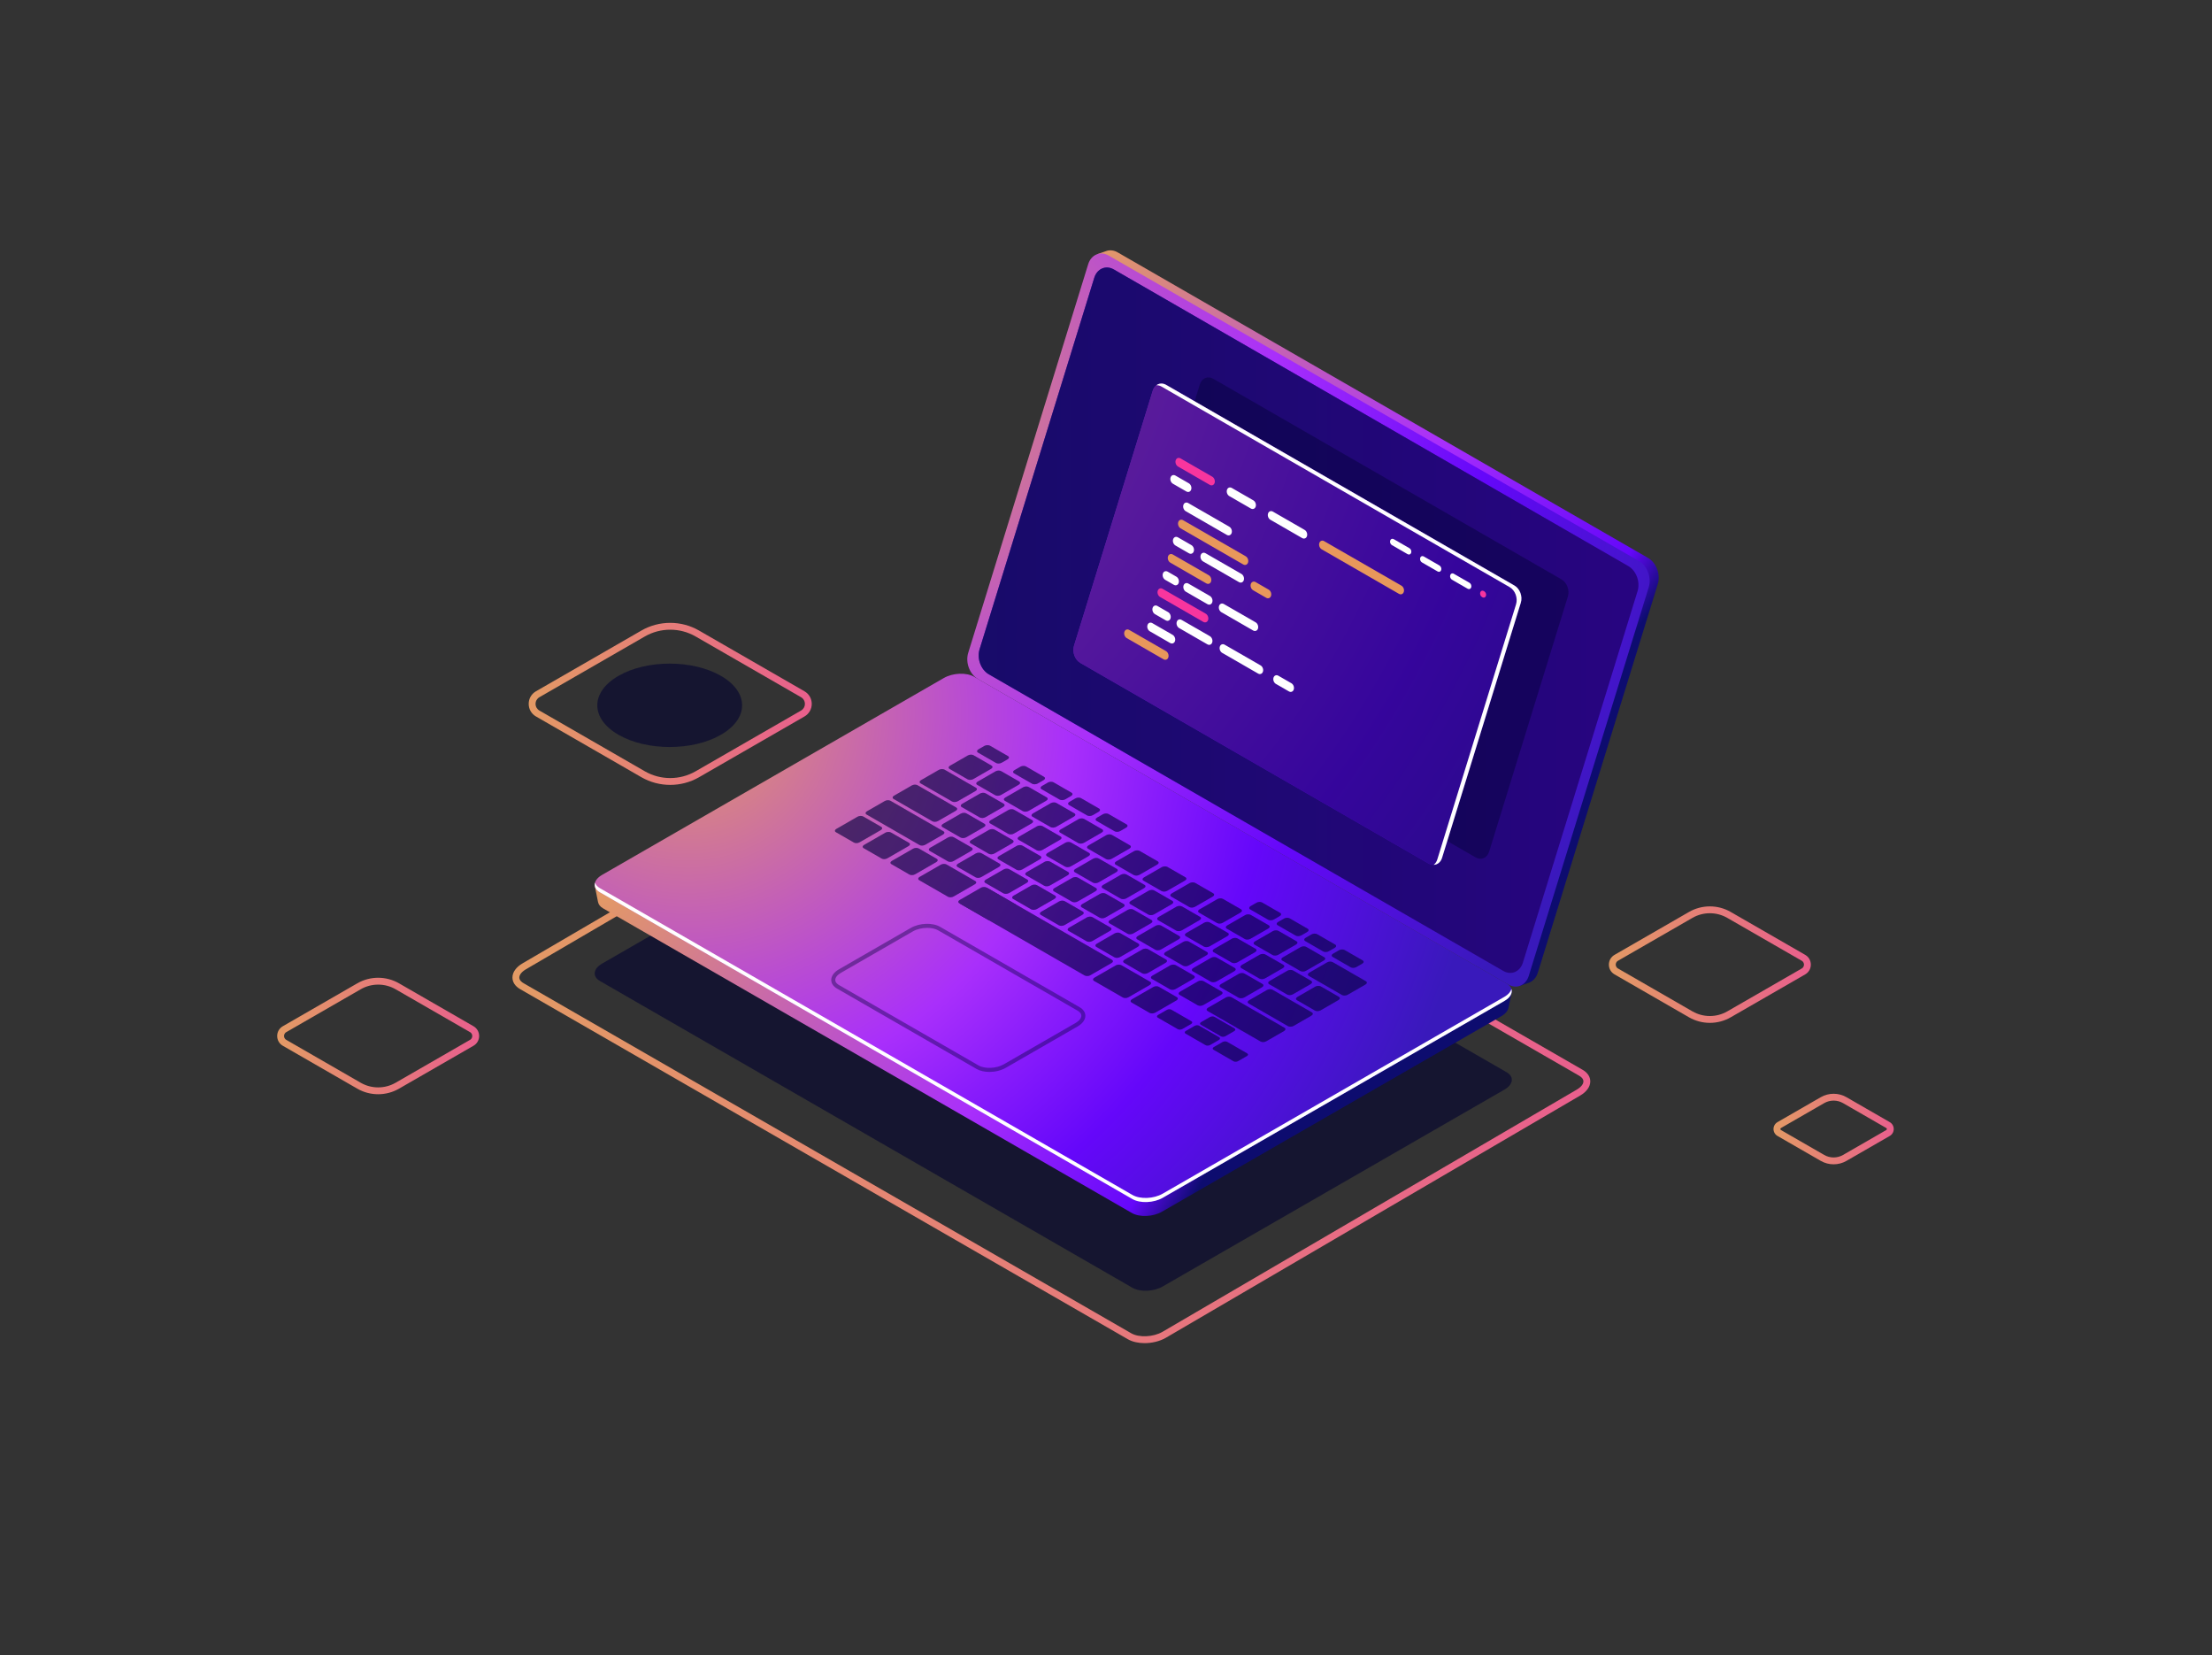 <svg width="274" height="205" viewBox="0 0 274 205" fill="none" xmlns="http://www.w3.org/2000/svg">
<rect x="0" y="0" width="274" height="205" fill="#333333" stroke="none"/>
<g clip-path="url(#clip0_637_55)">
<path d="M227.13 144.186C226.58 144.186 226.031 144.044 225.54 143.762L220.181 140.675C219.87 140.496 219.684 140.175 219.684 139.817C219.684 139.459 219.87 139.139 220.181 138.96L225.54 135.873C226.52 135.308 227.739 135.308 228.72 135.873L234.08 138.96C234.391 139.139 234.576 139.459 234.576 139.817C234.576 140.175 234.391 140.496 234.08 140.675L228.72 143.762C228.23 144.044 227.68 144.186 227.13 144.186ZM227.13 136.297C226.727 136.297 226.324 136.4 225.965 136.607L220.605 139.694C220.543 139.73 220.534 139.787 220.534 139.817C220.534 139.847 220.544 139.904 220.605 139.941L225.965 143.028H225.966C226.683 143.441 227.576 143.441 228.295 143.028L233.655 139.941C233.717 139.905 233.726 139.848 233.726 139.817C233.726 139.787 233.717 139.73 233.655 139.694L228.295 136.607C227.935 136.4 227.532 136.297 227.13 136.297Z" fill="url(#paint0_linear_637_55)"/>
<path d="M211.801 126.669C210.907 126.669 210.015 126.44 209.218 125.981L199.994 120.668C199.555 120.415 199.293 119.963 199.293 119.457C199.293 118.951 199.555 118.499 199.994 118.246L209.218 112.934C210.81 112.016 212.79 112.016 214.383 112.934L223.607 118.246C224.046 118.499 224.308 118.951 224.308 119.457C224.308 119.962 224.047 120.415 223.608 120.668L214.384 125.981C213.587 126.439 212.693 126.669 211.801 126.669ZM209.643 125.247C210.975 126.013 212.627 126.013 213.959 125.247L223.183 119.935C223.431 119.791 223.458 119.553 223.458 119.457C223.458 119.361 223.431 119.124 223.183 118.98L213.958 113.668C212.627 112.902 210.974 112.902 209.642 113.668L200.419 118.98C200.17 119.124 200.143 119.361 200.143 119.457C200.143 119.553 200.17 119.791 200.419 119.934L209.643 125.247Z" fill="url(#paint1_linear_637_55)"/>
<path d="M46.843 135.507C45.949 135.507 45.056 135.278 44.26 134.819L35.035 129.507C34.596 129.253 34.334 128.801 34.334 128.295C34.334 127.79 34.597 127.337 35.035 127.085L44.259 121.772C45.852 120.854 47.832 120.854 49.425 121.772L58.648 127.085C59.088 127.338 59.35 127.79 59.35 128.296C59.35 128.802 59.088 129.254 58.648 129.507L49.425 134.819C48.629 135.278 47.735 135.507 46.843 135.507ZM46.842 121.932C46.096 121.932 45.35 122.124 44.684 122.507L35.46 127.819C35.211 127.962 35.184 128.2 35.184 128.296C35.184 128.392 35.211 128.629 35.461 128.773L44.684 134.086C46.016 134.852 47.669 134.852 49 134.086L58.224 128.773C58.473 128.63 58.499 128.392 58.499 128.296C58.499 128.201 58.472 127.963 58.224 127.819L49 122.507C48.334 122.123 47.588 121.932 46.842 121.932Z" fill="url(#paint2_linear_637_55)"/>
<path opacity="0.6" d="M140.27 159.474L74.314 121.487C73.353 120.933 73.473 119.966 74.583 119.326L116.915 94.946C118.025 94.306 119.704 94.237 120.665 94.791L186.622 132.779C187.583 133.332 187.462 134.3 186.352 134.939L144.021 159.319C142.911 159.959 141.231 160.028 140.27 159.474Z" fill="#020230"/>
<path d="M141.781 166.332C141.01 166.332 140.271 166.172 139.706 165.847H139.706L64.43 122.492C63.815 122.139 63.477 121.628 63.477 121.055C63.477 120.397 63.936 119.755 64.737 119.293L116.05 89.303C117.457 88.492 119.525 88.414 120.758 89.124L196.034 132.48C196.649 132.833 196.987 133.344 196.987 133.917C196.987 134.575 196.528 135.217 195.726 135.678L144.414 165.669C143.651 166.108 142.694 166.332 141.781 166.332ZM118.693 89.49C117.922 89.49 117.102 89.676 116.477 90.035L65.165 120.025C64.639 120.328 64.327 120.713 64.327 121.054C64.327 121.385 64.614 121.619 64.855 121.758L140.131 165.113H140.131C141.092 165.667 142.858 165.586 143.986 164.936L195.299 134.945C195.824 134.643 196.137 134.259 196.137 133.916C196.137 133.587 195.85 133.352 195.609 133.213L120.333 89.858C119.904 89.611 119.314 89.49 118.693 89.49Z" fill="url(#paint3_linear_637_55)"/>
<path d="M204.143 69.092L138.447 31.254C137.995 30.994 137.524 30.94 137.106 31.062L137.106 31.062C137.104 31.063 137.102 31.064 137.1 31.064L135.883 31.487L136.312 31.588C136.14 31.791 136.002 32.042 135.911 32.338L121.053 80.458C120.685 81.651 121.225 83.102 122.258 83.697L187.955 121.534C188.114 121.626 188.277 121.69 188.438 121.731L188.275 122.085L189.437 121.678L189.435 121.677C189.911 121.488 190.303 121.063 190.492 120.451L205.349 72.33C205.716 71.137 205.176 69.687 204.143 69.092Z" fill="url(#paint4_radial_637_55)"/>
<path d="M185.602 123.331L185.626 123.359L120.734 85.985C119.78 85.435 118.112 85.504 117.01 86.139L75.084 110.286L73.686 109.754L74.079 111.71L74.081 111.709C74.133 112.004 74.339 112.279 74.71 112.493L140.202 150.213C141.156 150.762 142.824 150.693 143.926 150.059L185.959 125.85C186.477 125.551 186.776 125.181 186.85 124.814L186.852 124.817L187.253 122.913L185.602 123.331Z" fill="url(#paint5_radial_637_55)"/>
<path d="M140.27 148.49L74.314 110.503C73.353 109.95 73.473 108.982 74.583 108.343L116.915 83.962C118.025 83.323 119.704 83.254 120.665 83.808L186.622 121.795C187.583 122.348 187.462 123.316 186.352 123.955L144.021 148.336C142.911 148.975 141.231 149.044 140.27 148.49Z" fill="url(#paint6_radial_637_55)"/>
<path d="M186.352 123.443L144.021 147.823C142.91 148.463 141.231 148.532 140.27 147.978L74.314 109.991C73.986 109.802 73.794 109.564 73.714 109.309C73.587 109.75 73.773 110.192 74.314 110.503L140.27 148.49C141.232 149.044 142.911 148.975 144.021 148.336L186.353 123.955C187.085 123.534 187.377 122.971 187.222 122.477C187.122 122.82 186.838 123.163 186.352 123.443Z" fill="white"/>
<g opacity="0.4">
<path d="M105.774 104.339L103.547 103.056C103.368 102.953 103.391 102.773 103.597 102.655L106.226 101.141C106.432 101.022 106.744 101.009 106.923 101.112L109.15 102.394C109.329 102.497 109.306 102.677 109.1 102.796L106.471 104.31C106.265 104.429 105.953 104.442 105.774 104.339Z" fill="#06033E"/>
<path d="M109.213 106.319L106.986 105.037C106.807 104.934 106.83 104.754 107.036 104.635L109.665 103.121C109.871 103.003 110.184 102.99 110.362 103.093L112.589 104.375C112.768 104.478 112.745 104.658 112.539 104.777L109.91 106.291C109.704 106.409 109.392 106.422 109.213 106.319Z" fill="#06033E"/>
<path d="M112.652 108.3L110.425 107.017C110.246 106.914 110.269 106.734 110.475 106.615L113.104 105.102C113.31 104.983 113.623 104.97 113.801 105.073L116.028 106.355C116.206 106.458 116.184 106.638 115.978 106.757L113.349 108.271C113.143 108.39 112.83 108.403 112.652 108.3Z" fill="#06033E"/>
<path d="M117.408 106.664L115.181 105.382C115.002 105.279 115.025 105.099 115.231 104.98L117.438 103.71C117.644 103.591 117.956 103.578 118.135 103.681L120.362 104.963C120.54 105.066 120.518 105.246 120.311 105.365L118.105 106.636C117.899 106.755 117.587 106.767 117.408 106.664Z" fill="#06033E"/>
<path d="M120.847 108.645L118.62 107.363C118.441 107.26 118.464 107.08 118.67 106.961L120.877 105.69C121.083 105.571 121.396 105.559 121.574 105.662L123.801 106.944C123.98 107.047 123.957 107.227 123.751 107.346L121.544 108.616C121.338 108.735 121.025 108.748 120.847 108.645Z" fill="#06033E"/>
<path d="M124.285 110.625L122.059 109.343C121.88 109.24 121.903 109.06 122.109 108.941L124.316 107.671C124.522 107.552 124.834 107.539 125.013 107.642L127.24 108.924C127.419 109.027 127.396 109.207 127.189 109.326L124.983 110.597C124.777 110.715 124.464 110.728 124.285 110.625Z" fill="#06033E"/>
<path d="M127.724 112.606L125.497 111.324C125.318 111.221 125.341 111.041 125.548 110.922L127.754 109.651C127.96 109.532 128.273 109.52 128.451 109.623L130.678 110.905C130.857 111.008 130.834 111.188 130.628 111.307L128.421 112.577C128.216 112.696 127.903 112.709 127.724 112.606Z" fill="#06033E"/>
<path d="M131.163 114.586L128.937 113.304C128.758 113.201 128.78 113.021 128.987 112.902L131.193 111.632C131.4 111.513 131.712 111.5 131.891 111.603L134.118 112.885C134.296 112.988 134.274 113.168 134.067 113.287L131.861 114.558C131.654 114.677 131.342 114.689 131.163 114.586Z" fill="#06033E"/>
<path d="M134.602 116.567L132.375 115.285C132.196 115.182 132.219 115.002 132.425 114.883L134.632 113.612C134.838 113.494 135.15 113.481 135.329 113.584L137.556 114.866C137.734 114.969 137.712 115.149 137.505 115.268L135.299 116.538C135.093 116.657 134.78 116.67 134.602 116.567Z" fill="#06033E"/>
<path d="M138.041 118.548L135.814 117.265C135.635 117.163 135.658 116.983 135.864 116.864L138.07 115.593C138.277 115.474 138.589 115.461 138.768 115.564L140.994 116.847C141.173 116.95 141.15 117.13 140.944 117.249L138.737 118.519C138.532 118.638 138.22 118.651 138.041 118.548Z" fill="#06033E"/>
<path d="M141.479 120.528L139.253 119.246C139.074 119.143 139.096 118.963 139.303 118.844L141.509 117.573C141.716 117.454 142.028 117.442 142.207 117.545L144.433 118.827C144.613 118.93 144.59 119.11 144.383 119.229L142.177 120.499C141.971 120.618 141.658 120.631 141.479 120.528Z" fill="#06033E"/>
<path d="M144.919 122.509L142.692 121.227C142.513 121.124 142.536 120.944 142.742 120.825L144.949 119.554C145.155 119.435 145.467 119.423 145.646 119.526L147.873 120.808C148.052 120.911 148.029 121.091 147.822 121.21L145.616 122.48C145.409 122.599 145.097 122.612 144.919 122.509Z" fill="#06033E"/>
<path d="M148.357 124.489L146.13 123.207C145.951 123.104 145.974 122.924 146.181 122.805L148.387 121.535C148.593 121.416 148.906 121.403 149.084 121.506L151.311 122.788C151.489 122.891 151.467 123.071 151.261 123.19L149.054 124.461C148.848 124.579 148.536 124.592 148.357 124.489Z" fill="#06033E"/>
<path d="M122.475 105.727L120.248 104.444C120.069 104.341 120.092 104.162 120.298 104.043L122.504 102.772C122.711 102.653 123.023 102.64 123.202 102.743L125.429 104.026C125.607 104.129 125.585 104.309 125.379 104.428L123.172 105.698C122.966 105.817 122.653 105.83 122.475 105.727Z" fill="#06033E"/>
<path d="M118.984 103.716L116.758 102.434C116.579 102.331 116.602 102.151 116.808 102.032L119.014 100.761C119.221 100.642 119.533 100.629 119.712 100.732L121.939 102.015C122.118 102.118 122.095 102.298 121.888 102.417L119.682 103.687C119.476 103.807 119.163 103.819 118.984 103.716Z" fill="#06033E"/>
<path d="M115.489 101.703L110.693 98.941C110.514 98.838 110.537 98.658 110.743 98.539L112.949 97.268C113.156 97.15 113.468 97.137 113.647 97.24L118.442 100.002C118.621 100.105 118.599 100.285 118.392 100.404L116.186 101.674C115.98 101.793 115.668 101.806 115.489 101.703Z" fill="#06033E"/>
<path d="M117.932 99.254L114.04 97.013C113.861 96.91 113.884 96.73 114.09 96.611L116.297 95.34C116.503 95.221 116.815 95.208 116.994 95.311L120.886 97.553C121.065 97.656 121.042 97.836 120.836 97.955L118.63 99.225C118.423 99.344 118.111 99.358 117.932 99.254Z" fill="#06033E"/>
<path d="M125.913 107.707L123.687 106.425C123.508 106.322 123.53 106.142 123.737 106.023L125.943 104.752C126.149 104.633 126.462 104.62 126.64 104.723L128.867 106.006C129.046 106.108 129.023 106.288 128.817 106.407L126.611 107.678C126.405 107.797 126.092 107.81 125.913 107.707Z" fill="#06033E"/>
<path d="M129.352 109.688L127.125 108.405C126.947 108.302 126.969 108.122 127.176 108.004L129.382 106.733C129.588 106.614 129.901 106.601 130.079 106.704L132.306 107.986C132.485 108.089 132.462 108.269 132.256 108.388L130.049 109.659C129.843 109.778 129.531 109.791 129.352 109.688Z" fill="#06033E"/>
<path d="M132.791 111.668L130.565 110.386C130.386 110.283 130.408 110.103 130.615 109.984L132.821 108.713C133.028 108.594 133.34 108.582 133.519 108.685L135.745 109.967C135.924 110.07 135.902 110.25 135.695 110.369L133.489 111.639C133.282 111.758 132.97 111.771 132.791 111.668Z" fill="#06033E"/>
<path d="M136.23 113.649L134.003 112.367C133.824 112.264 133.847 112.084 134.054 111.965L136.26 110.694C136.467 110.575 136.779 110.563 136.957 110.666L139.184 111.948C139.363 112.051 139.34 112.231 139.134 112.35L136.928 113.62C136.721 113.739 136.409 113.752 136.23 113.649Z" fill="#06033E"/>
<path d="M139.669 115.63L137.442 114.347C137.263 114.244 137.286 114.064 137.492 113.945L139.698 112.675C139.905 112.556 140.217 112.543 140.396 112.646L142.622 113.929C142.801 114.032 142.778 114.212 142.572 114.33L140.365 115.601C140.16 115.719 139.848 115.733 139.669 115.63Z" fill="#06033E"/>
<path d="M143.107 117.61L140.881 116.327C140.702 116.225 140.725 116.045 140.931 115.926L143.138 114.655C143.344 114.536 143.656 114.523 143.835 114.626L146.062 115.909C146.241 116.012 146.218 116.192 146.011 116.311L143.805 117.581C143.599 117.7 143.286 117.713 143.107 117.61Z" fill="#06033E"/>
<path d="M146.546 119.591L144.32 118.308C144.141 118.205 144.164 118.025 144.37 117.906L146.577 116.636C146.783 116.517 147.095 116.504 147.274 116.607L149.501 117.89C149.68 117.993 149.657 118.172 149.45 118.291L147.244 119.562C147.037 119.68 146.725 119.694 146.546 119.591Z" fill="#06033E"/>
<path d="M149.985 121.571L147.758 120.289C147.579 120.186 147.602 120.006 147.809 119.887L150.015 118.616C150.222 118.497 150.534 118.485 150.713 118.588L152.939 119.87C153.118 119.973 153.095 120.153 152.889 120.272L150.683 121.542C150.476 121.661 150.164 121.674 149.985 121.571Z" fill="#06033E"/>
<path d="M153.424 123.552L151.197 122.269C151.019 122.166 151.041 121.986 151.247 121.868L153.454 120.597C153.66 120.478 153.972 120.465 154.151 120.568L156.378 121.851C156.557 121.954 156.534 122.134 156.328 122.253L154.122 123.523C153.915 123.642 153.603 123.655 153.424 123.552Z" fill="#06033E"/>
<path d="M159.537 127.073L154.679 124.274C154.5 124.171 154.523 123.991 154.729 123.872L156.936 122.601C157.142 122.483 157.454 122.47 157.633 122.573L162.492 125.371C162.671 125.474 162.648 125.654 162.441 125.773L160.235 127.044C160.029 127.163 159.716 127.176 159.537 127.073Z" fill="#06033E"/>
<path d="M166.233 123.217L162.132 120.855C161.953 120.752 161.976 120.572 162.182 120.453L164.389 119.182C164.595 119.064 164.907 119.051 165.086 119.154L169.187 121.516C169.365 121.619 169.343 121.799 169.137 121.918L166.93 123.188C166.723 123.307 166.411 123.32 166.233 123.217Z" fill="#06033E"/>
<path d="M131.936 107.32L129.709 106.037C129.53 105.935 129.553 105.755 129.759 105.636L131.965 104.365C132.172 104.246 132.484 104.233 132.663 104.336L134.89 105.619C135.069 105.722 135.046 105.902 134.839 106.021L132.633 107.291C132.427 107.41 132.115 107.423 131.936 107.32Z" fill="#06033E"/>
<path d="M128.411 105.29L126.185 104.007C126.006 103.904 126.028 103.725 126.235 103.606L128.442 102.335C128.648 102.216 128.96 102.203 129.139 102.306L131.366 103.589C131.545 103.692 131.522 103.872 131.315 103.991L129.109 105.261C128.902 105.38 128.59 105.393 128.411 105.29Z" fill="#06033E"/>
<path d="M124.887 103.26L122.66 101.977C122.481 101.874 122.504 101.695 122.71 101.576L124.917 100.305C125.123 100.186 125.436 100.173 125.614 100.276L127.841 101.559C128.02 101.662 127.997 101.842 127.791 101.961L125.585 103.231C125.378 103.35 125.066 103.363 124.887 103.26Z" fill="#06033E"/>
<path d="M121.363 101.23L119.136 99.948C118.957 99.845 118.98 99.665 119.186 99.546L121.392 98.275C121.599 98.156 121.911 98.144 122.09 98.247L124.316 99.529C124.495 99.632 124.473 99.812 124.266 99.931L122.059 101.201C121.854 101.32 121.541 101.333 121.363 101.23Z" fill="#06033E"/>
<path d="M135.375 109.3L133.148 108.018C132.969 107.915 132.992 107.735 133.198 107.616L135.405 106.345C135.611 106.226 135.923 106.213 136.102 106.316L138.329 107.599C138.508 107.701 138.485 107.881 138.278 108L136.072 109.271C135.865 109.39 135.553 109.403 135.375 109.3Z" fill="#06033E"/>
<path d="M138.813 111.281L136.587 109.998C136.408 109.895 136.43 109.716 136.637 109.597L138.843 108.326C139.049 108.207 139.362 108.194 139.54 108.297L141.767 109.58C141.946 109.683 141.923 109.863 141.717 109.982L139.51 111.253C139.304 111.371 138.992 111.384 138.813 111.281Z" fill="#06033E"/>
<path d="M142.252 113.261L140.025 111.979C139.846 111.876 139.869 111.696 140.075 111.577L142.282 110.306C142.488 110.187 142.8 110.174 142.979 110.277L145.206 111.56C145.385 111.663 145.362 111.843 145.156 111.962L142.95 113.232C142.743 113.351 142.431 113.364 142.252 113.261Z" fill="#06033E"/>
<path d="M145.691 115.242L143.464 113.96C143.285 113.857 143.308 113.677 143.514 113.558L145.72 112.287C145.927 112.168 146.239 112.155 146.418 112.258L148.644 113.54C148.823 113.643 148.801 113.823 148.594 113.942L146.388 115.213C146.182 115.332 145.87 115.345 145.691 115.242Z" fill="#06033E"/>
<path d="M149.13 117.223L146.903 115.94C146.724 115.837 146.747 115.657 146.953 115.538L149.16 114.268C149.366 114.149 149.678 114.136 149.857 114.239L152.084 115.522C152.263 115.625 152.24 115.805 152.033 115.923L149.827 117.194C149.621 117.312 149.308 117.326 149.13 117.223Z" fill="#06033E"/>
<path d="M152.569 119.203L150.342 117.92C150.163 117.818 150.186 117.638 150.392 117.519L152.599 116.248C152.805 116.129 153.118 116.116 153.296 116.219L155.523 117.501C155.702 117.604 155.679 117.784 155.473 117.903L153.266 119.174C153.06 119.293 152.747 119.306 152.569 119.203Z" fill="#06033E"/>
<path d="M156.007 121.184L153.781 119.901C153.602 119.798 153.625 119.618 153.831 119.499L156.038 118.229C156.244 118.11 156.556 118.097 156.735 118.2L158.962 119.483C159.14 119.586 159.118 119.765 158.911 119.884L156.705 121.155C156.499 121.274 156.186 121.287 156.007 121.184Z" fill="#06033E"/>
<path d="M159.446 123.164L157.22 121.882C157.041 121.779 157.063 121.599 157.27 121.48L159.477 120.209C159.683 120.09 159.995 120.078 160.174 120.181L162.401 121.463C162.579 121.566 162.557 121.746 162.35 121.865L160.144 123.135C159.937 123.254 159.625 123.267 159.446 123.164Z" fill="#06033E"/>
<path d="M162.885 125.145L160.658 123.862C160.479 123.759 160.502 123.58 160.709 123.461L162.915 122.19C163.121 122.071 163.433 122.058 163.612 122.161L165.839 123.444C166.018 123.547 165.995 123.727 165.789 123.846L163.582 125.117C163.376 125.235 163.064 125.248 162.885 125.145Z" fill="#06033E"/>
<path d="M130.125 102.421L127.898 101.138C127.719 101.035 127.742 100.855 127.948 100.736L130.154 99.466C130.361 99.347 130.673 99.334 130.852 99.437L133.079 100.72C133.258 100.823 133.235 101.003 133.029 101.121L130.823 102.392C130.616 102.511 130.304 102.524 130.125 102.421Z" fill="#06033E"/>
<path d="M126.703 100.45L124.476 99.168C124.298 99.065 124.32 98.885 124.526 98.766L126.733 97.495C126.939 97.376 127.251 97.363 127.43 97.466L129.657 98.748C129.836 98.851 129.813 99.031 129.607 99.15L127.401 100.421C127.194 100.54 126.882 100.553 126.703 100.45Z" fill="#06033E"/>
<path d="M123.282 98.479L121.055 97.197C120.876 97.094 120.899 96.914 121.105 96.795L123.311 95.524C123.518 95.405 123.83 95.392 124.009 95.495L126.235 96.778C126.414 96.881 126.391 97.061 126.185 97.18L123.979 98.451C123.772 98.569 123.46 98.582 123.282 98.479Z" fill="#06033E"/>
<path d="M119.86 96.509L117.633 95.226C117.455 95.123 117.477 94.943 117.683 94.824L119.89 93.554C120.096 93.435 120.408 93.422 120.587 93.525L122.814 94.808C122.993 94.91 122.97 95.09 122.763 95.209L120.557 96.48C120.351 96.599 120.038 96.612 119.86 96.509Z" fill="#06033E"/>
<path d="M123.378 94.482L121.152 93.2C120.973 93.097 120.996 92.917 121.202 92.798L121.931 92.378C122.138 92.259 122.45 92.246 122.629 92.349L124.855 93.632C125.034 93.735 125.011 93.915 124.805 94.034L124.076 94.454C123.869 94.572 123.557 94.585 123.378 94.482Z" fill="#06033E"/>
<path d="M127.844 97.054L125.617 95.771C125.439 95.668 125.461 95.489 125.667 95.37L126.397 94.95C126.603 94.831 126.915 94.818 127.094 94.921L129.321 96.203C129.5 96.306 129.477 96.486 129.27 96.605L128.541 97.025C128.335 97.144 128.022 97.157 127.844 97.054Z" fill="#06033E"/>
<path d="M131.251 99.016L129.024 97.734C128.845 97.631 128.868 97.451 129.075 97.332L129.804 96.912C130.01 96.793 130.323 96.781 130.502 96.883L132.728 98.166C132.907 98.269 132.884 98.449 132.678 98.568L131.949 98.988C131.742 99.107 131.43 99.119 131.251 99.016Z" fill="#06033E"/>
<path d="M134.659 100.979L132.432 99.697C132.253 99.594 132.276 99.414 132.482 99.295L133.211 98.875C133.418 98.756 133.73 98.743 133.909 98.846L136.135 100.128C136.314 100.231 136.292 100.411 136.085 100.53L135.356 100.95C135.149 101.069 134.837 101.082 134.659 100.979Z" fill="#06033E"/>
<path d="M138.066 102.941L135.839 101.659C135.66 101.556 135.683 101.376 135.889 101.257L136.619 100.837C136.825 100.718 137.137 100.706 137.316 100.809L139.543 102.091C139.722 102.194 139.699 102.374 139.492 102.493L138.763 102.913C138.557 103.032 138.245 103.044 138.066 102.941Z" fill="#06033E"/>
<path d="M157.089 113.898L154.862 112.616C154.684 112.513 154.706 112.333 154.913 112.214L155.642 111.794C155.848 111.675 156.161 111.662 156.339 111.765L158.566 113.048C158.745 113.15 158.722 113.33 158.516 113.449L157.787 113.869C157.581 113.988 157.268 114.001 157.089 113.898Z" fill="#06033E"/>
<path d="M160.497 115.86L158.27 114.578C158.091 114.475 158.114 114.295 158.32 114.176L159.05 113.756C159.256 113.637 159.568 113.624 159.747 113.727L161.974 115.01C162.153 115.113 162.13 115.293 161.924 115.411L161.195 115.831C160.988 115.95 160.675 115.964 160.497 115.86Z" fill="#06033E"/>
<path d="M163.904 117.823L161.678 116.54C161.499 116.437 161.521 116.257 161.728 116.138L162.457 115.718C162.664 115.599 162.976 115.587 163.154 115.69L165.381 116.972C165.56 117.075 165.537 117.255 165.331 117.374L164.602 117.794C164.395 117.913 164.083 117.926 163.904 117.823Z" fill="#06033E"/>
<path d="M167.312 119.785L165.085 118.503C164.906 118.4 164.929 118.22 165.135 118.101L165.864 117.681C166.071 117.562 166.383 117.549 166.562 117.652L168.788 118.935C168.967 119.038 168.945 119.218 168.738 119.337L168.009 119.757C167.802 119.875 167.491 119.888 167.312 119.785Z" fill="#06033E"/>
<path d="M133.564 104.402L131.337 103.119C131.158 103.016 131.181 102.836 131.387 102.717L133.593 101.447C133.8 101.328 134.112 101.315 134.291 101.418L136.517 102.701C136.696 102.804 136.673 102.983 136.467 103.102L134.261 104.373C134.055 104.491 133.743 104.505 133.564 104.402Z" fill="#06033E"/>
<path d="M137.003 106.382L134.776 105.099C134.597 104.997 134.62 104.817 134.826 104.698L137.032 103.427C137.239 103.308 137.551 103.295 137.73 103.398L139.956 104.681C140.135 104.784 140.113 104.964 139.906 105.083L137.7 106.353C137.494 106.472 137.181 106.485 137.003 106.382Z" fill="#06033E"/>
<path d="M140.441 108.363L138.215 107.08C138.036 106.977 138.059 106.797 138.265 106.678L140.471 105.408C140.678 105.289 140.99 105.276 141.168 105.379L143.395 106.662C143.574 106.764 143.551 106.944 143.345 107.063L141.138 108.334C140.932 108.453 140.62 108.466 140.441 108.363Z" fill="#06033E"/>
<path d="M143.88 110.343L141.653 109.061C141.474 108.958 141.497 108.778 141.704 108.659L143.91 107.389C144.117 107.27 144.429 107.257 144.608 107.36L146.834 108.642C147.013 108.745 146.99 108.925 146.784 109.044L144.578 110.315C144.372 110.433 144.059 110.446 143.88 110.343Z" fill="#06033E"/>
<path d="M147.319 112.324L145.092 111.041C144.914 110.938 144.936 110.758 145.143 110.64L147.349 109.369C147.556 109.25 147.868 109.237 148.047 109.34L150.273 110.623C150.452 110.726 150.43 110.906 150.223 111.025L148.017 112.296C147.81 112.414 147.498 112.427 147.319 112.324Z" fill="#06033E"/>
<path d="M150.758 114.304L148.531 113.022C148.352 112.919 148.375 112.739 148.581 112.62L150.788 111.35C150.994 111.231 151.307 111.218 151.485 111.321L153.712 112.603C153.891 112.706 153.868 112.886 153.662 113.005L151.455 114.276C151.249 114.394 150.936 114.407 150.758 114.304Z" fill="#06033E"/>
<path d="M154.197 116.285L151.97 115.002C151.791 114.899 151.814 114.719 152.02 114.6L154.227 113.33C154.433 113.211 154.745 113.198 154.924 113.301L157.151 114.584C157.33 114.687 157.307 114.867 157.1 114.985L154.894 116.256C154.687 116.375 154.376 116.388 154.197 116.285Z" fill="#06033E"/>
<path d="M157.635 118.265L155.409 116.983C155.23 116.88 155.252 116.7 155.459 116.581L157.665 115.311C157.871 115.192 158.184 115.179 158.362 115.282L160.589 116.564C160.768 116.667 160.745 116.847 160.539 116.966L158.333 118.237C158.127 118.356 157.814 118.368 157.635 118.265Z" fill="#06033E"/>
<path d="M161.075 120.246L158.848 118.963C158.669 118.861 158.692 118.681 158.898 118.562L161.105 117.291C161.311 117.172 161.623 117.159 161.802 117.262L164.029 118.545C164.208 118.648 164.185 118.828 163.978 118.947L161.772 120.217C161.565 120.336 161.253 120.349 161.075 120.246Z" fill="#06033E"/>
<path d="M113.904 104.646L107.345 100.869C107.167 100.766 107.189 100.586 107.396 100.467L109.602 99.196C109.808 99.078 110.121 99.065 110.3 99.168L116.858 102.945C117.036 103.048 117.014 103.228 116.808 103.347L114.601 104.617C114.394 104.736 114.082 104.749 113.904 104.646Z" fill="#06033E"/>
<path d="M156.15 128.978L149.592 125.201C149.413 125.098 149.436 124.918 149.642 124.799L151.849 123.528C152.055 123.41 152.368 123.397 152.546 123.5L159.104 127.277C159.283 127.38 159.261 127.56 159.054 127.679L156.847 128.949C156.641 129.068 156.329 129.081 156.15 128.978Z" fill="#06033E"/>
<path d="M142.398 125.432L140.171 124.149C139.992 124.046 140.015 123.866 140.221 123.748L142.85 122.234C143.056 122.115 143.369 122.102 143.547 122.205L145.774 123.487C145.952 123.59 145.93 123.77 145.724 123.889L143.095 125.403C142.889 125.522 142.577 125.535 142.398 125.432Z" fill="#06033E"/>
<path d="M117.425 111.049L113.864 108.998C113.685 108.895 113.708 108.715 113.914 108.596L116.542 107.082C116.749 106.964 117.061 106.951 117.24 107.054L120.801 109.105C120.98 109.208 120.957 109.388 120.751 109.506L118.122 111.02C117.916 111.139 117.604 111.152 117.425 111.049Z" fill="#06033E"/>
<path d="M139.085 123.524L135.524 121.473C135.345 121.37 135.367 121.19 135.574 121.071L138.202 119.557C138.409 119.439 138.721 119.426 138.9 119.529L142.461 121.58C142.639 121.683 142.617 121.863 142.411 121.982L139.782 123.495C139.576 123.614 139.263 123.627 139.085 123.524Z" fill="#06033E"/>
<path d="M122.386 113.907L118.825 111.856C118.647 111.753 118.669 111.573 118.876 111.454L121.504 109.94C121.711 109.821 122.023 109.808 122.201 109.911L125.763 111.962C125.942 112.065 125.919 112.245 125.712 112.364L123.084 113.878C122.877 113.996 122.565 114.01 122.386 113.907Z" fill="#06033E"/>
<path d="M122.225 109.925L137.709 118.843C137.901 118.953 137.901 119.133 137.709 119.243L135.028 120.787C134.836 120.898 134.525 120.898 134.332 120.787L118.849 111.869L122.225 109.925Z" fill="#06033E"/>
<path d="M152.009 129.023L154.489 130.452C154.636 130.536 154.618 130.683 154.448 130.781L153.373 131.4C153.204 131.498 152.948 131.508 152.801 131.424L150.321 129.995C150.174 129.911 150.193 129.763 150.362 129.666L151.437 129.047C151.606 128.949 151.862 128.939 152.009 129.023Z" fill="#06033E"/>
<path d="M148.541 127.026L151.022 128.454C151.168 128.539 151.15 128.686 150.981 128.784L149.906 129.403C149.736 129.5 149.481 129.511 149.334 129.427L146.854 127.998C146.707 127.914 146.726 127.766 146.895 127.669L147.97 127.049C148.139 126.952 148.395 126.941 148.541 127.026Z" fill="#06033E"/>
<path d="M145.103 125.045L147.583 126.474C147.73 126.558 147.711 126.706 147.542 126.803L146.467 127.423C146.298 127.52 146.042 127.531 145.895 127.446L143.415 126.018C143.268 125.933 143.286 125.786 143.456 125.688L144.531 125.069C144.7 124.972 144.956 124.961 145.103 125.045Z" fill="#06033E"/>
<path d="M150.441 125.932L152.921 127.361C153.067 127.445 153.049 127.593 152.88 127.69L151.804 128.309C151.635 128.407 151.379 128.417 151.232 128.333L148.752 126.905C148.605 126.82 148.624 126.673 148.793 126.575L149.868 125.956C150.038 125.859 150.294 125.848 150.441 125.932Z" fill="#06033E"/>
</g>
<g opacity="0.4">
<path d="M105.774 104.339L103.547 103.056C103.368 102.953 103.391 102.773 103.597 102.655L106.226 101.141C106.432 101.022 106.744 101.009 106.923 101.112L109.15 102.394C109.329 102.497 109.306 102.677 109.1 102.796L106.471 104.31C106.265 104.429 105.953 104.442 105.774 104.339Z" fill="#06033E"/>
<path d="M109.213 106.319L106.986 105.037C106.807 104.934 106.83 104.754 107.036 104.635L109.665 103.121C109.871 103.003 110.184 102.99 110.362 103.093L112.589 104.375C112.768 104.478 112.745 104.658 112.539 104.777L109.91 106.291C109.704 106.409 109.392 106.422 109.213 106.319Z" fill="#06033E"/>
<path d="M112.652 108.3L110.425 107.017C110.246 106.914 110.269 106.734 110.475 106.615L113.104 105.102C113.31 104.983 113.623 104.97 113.801 105.073L116.028 106.355C116.206 106.458 116.184 106.638 115.978 106.757L113.349 108.271C113.143 108.39 112.83 108.403 112.652 108.3Z" fill="#06033E"/>
<path d="M117.408 106.664L115.181 105.382C115.002 105.279 115.025 105.099 115.231 104.98L117.438 103.71C117.644 103.591 117.956 103.578 118.135 103.681L120.362 104.963C120.54 105.066 120.518 105.246 120.311 105.365L118.105 106.636C117.899 106.755 117.587 106.767 117.408 106.664Z" fill="#06033E"/>
<path d="M120.847 108.645L118.62 107.363C118.441 107.26 118.464 107.08 118.67 106.961L120.877 105.69C121.083 105.571 121.396 105.559 121.574 105.662L123.801 106.944C123.98 107.047 123.957 107.227 123.751 107.346L121.544 108.616C121.338 108.735 121.025 108.748 120.847 108.645Z" fill="#06033E"/>
<path d="M124.285 110.625L122.059 109.343C121.88 109.24 121.903 109.06 122.109 108.941L124.316 107.671C124.522 107.552 124.834 107.539 125.013 107.642L127.24 108.924C127.419 109.027 127.396 109.207 127.189 109.326L124.983 110.597C124.777 110.715 124.464 110.728 124.285 110.625Z" fill="#06033E"/>
<path d="M127.724 112.606L125.497 111.324C125.318 111.221 125.341 111.041 125.548 110.922L127.754 109.651C127.96 109.532 128.273 109.52 128.451 109.623L130.678 110.905C130.857 111.008 130.834 111.188 130.628 111.307L128.421 112.577C128.216 112.696 127.903 112.709 127.724 112.606Z" fill="#06033E"/>
<path d="M131.163 114.586L128.937 113.304C128.758 113.201 128.78 113.021 128.987 112.902L131.193 111.632C131.4 111.513 131.712 111.5 131.891 111.603L134.118 112.885C134.296 112.988 134.274 113.168 134.067 113.287L131.861 114.558C131.654 114.677 131.342 114.689 131.163 114.586Z" fill="#06033E"/>
<path d="M134.602 116.567L132.375 115.285C132.196 115.182 132.219 115.002 132.425 114.883L134.632 113.612C134.838 113.494 135.15 113.481 135.329 113.584L137.556 114.866C137.734 114.969 137.712 115.149 137.505 115.268L135.299 116.538C135.093 116.657 134.78 116.67 134.602 116.567Z" fill="#06033E"/>
<path d="M138.041 118.548L135.814 117.265C135.635 117.163 135.658 116.983 135.864 116.864L138.07 115.593C138.277 115.474 138.589 115.461 138.768 115.564L140.994 116.847C141.173 116.95 141.15 117.13 140.944 117.249L138.737 118.519C138.532 118.638 138.22 118.651 138.041 118.548Z" fill="#06033E"/>
<path d="M141.479 120.528L139.253 119.246C139.074 119.143 139.096 118.963 139.303 118.844L141.509 117.573C141.716 117.454 142.028 117.442 142.207 117.545L144.433 118.827C144.613 118.93 144.59 119.11 144.383 119.229L142.177 120.499C141.971 120.618 141.658 120.631 141.479 120.528Z" fill="#06033E"/>
<path d="M144.919 122.509L142.692 121.227C142.513 121.124 142.536 120.944 142.742 120.825L144.949 119.554C145.155 119.435 145.467 119.423 145.646 119.526L147.873 120.808C148.052 120.911 148.029 121.091 147.822 121.21L145.616 122.48C145.409 122.599 145.097 122.612 144.919 122.509Z" fill="#06033E"/>
<path d="M148.357 124.489L146.13 123.207C145.951 123.104 145.974 122.924 146.181 122.805L148.387 121.535C148.593 121.416 148.906 121.403 149.084 121.506L151.311 122.788C151.489 122.891 151.467 123.071 151.261 123.19L149.054 124.461C148.848 124.579 148.536 124.592 148.357 124.489Z" fill="#06033E"/>
<path d="M122.475 105.727L120.248 104.444C120.069 104.341 120.092 104.162 120.298 104.043L122.504 102.772C122.711 102.653 123.023 102.64 123.202 102.743L125.429 104.026C125.607 104.129 125.585 104.309 125.379 104.428L123.172 105.698C122.966 105.817 122.653 105.83 122.475 105.727Z" fill="#06033E"/>
<path d="M118.984 103.716L116.758 102.434C116.579 102.331 116.602 102.151 116.808 102.032L119.014 100.761C119.221 100.642 119.533 100.629 119.712 100.732L121.939 102.015C122.118 102.118 122.095 102.298 121.888 102.417L119.682 103.687C119.476 103.807 119.163 103.819 118.984 103.716Z" fill="#06033E"/>
<path d="M115.489 101.703L110.693 98.941C110.514 98.838 110.537 98.658 110.743 98.539L112.949 97.268C113.156 97.15 113.468 97.137 113.647 97.24L118.442 100.002C118.621 100.105 118.599 100.285 118.392 100.404L116.186 101.674C115.98 101.793 115.668 101.806 115.489 101.703Z" fill="#06033E"/>
<path d="M117.932 99.254L114.04 97.013C113.861 96.91 113.884 96.73 114.09 96.611L116.297 95.34C116.503 95.221 116.815 95.208 116.994 95.311L120.886 97.553C121.065 97.656 121.042 97.836 120.836 97.955L118.63 99.225C118.423 99.344 118.111 99.358 117.932 99.254Z" fill="#06033E"/>
<path d="M125.913 107.707L123.687 106.425C123.508 106.322 123.53 106.142 123.737 106.023L125.943 104.752C126.149 104.633 126.462 104.62 126.64 104.723L128.867 106.006C129.046 106.108 129.023 106.288 128.817 106.407L126.611 107.678C126.405 107.797 126.092 107.81 125.913 107.707Z" fill="#06033E"/>
<path d="M129.352 109.688L127.125 108.405C126.947 108.302 126.969 108.122 127.176 108.004L129.382 106.733C129.588 106.614 129.901 106.601 130.079 106.704L132.306 107.986C132.485 108.089 132.462 108.269 132.256 108.388L130.049 109.659C129.843 109.778 129.531 109.791 129.352 109.688Z" fill="#06033E"/>
<path d="M132.791 111.668L130.565 110.386C130.386 110.283 130.408 110.103 130.615 109.984L132.821 108.713C133.028 108.594 133.34 108.582 133.519 108.685L135.745 109.967C135.924 110.07 135.902 110.25 135.695 110.369L133.489 111.639C133.282 111.758 132.97 111.771 132.791 111.668Z" fill="#06033E"/>
<path d="M136.23 113.649L134.003 112.367C133.824 112.264 133.847 112.084 134.054 111.965L136.26 110.694C136.467 110.575 136.779 110.563 136.957 110.666L139.184 111.948C139.363 112.051 139.34 112.231 139.134 112.35L136.928 113.62C136.721 113.739 136.409 113.752 136.23 113.649Z" fill="#06033E"/>
<path d="M139.669 115.63L137.442 114.347C137.263 114.244 137.286 114.064 137.492 113.945L139.698 112.675C139.905 112.556 140.217 112.543 140.396 112.646L142.622 113.929C142.801 114.032 142.778 114.212 142.572 114.33L140.365 115.601C140.16 115.719 139.848 115.733 139.669 115.63Z" fill="#06033E"/>
<path d="M143.107 117.61L140.881 116.327C140.702 116.225 140.725 116.045 140.931 115.926L143.138 114.655C143.344 114.536 143.656 114.523 143.835 114.626L146.062 115.909C146.241 116.012 146.218 116.192 146.011 116.311L143.805 117.581C143.599 117.7 143.286 117.713 143.107 117.61Z" fill="#06033E"/>
<path d="M146.546 119.591L144.32 118.308C144.141 118.205 144.164 118.025 144.37 117.906L146.577 116.636C146.783 116.517 147.095 116.504 147.274 116.607L149.501 117.89C149.68 117.993 149.657 118.172 149.45 118.291L147.244 119.562C147.037 119.68 146.725 119.694 146.546 119.591Z" fill="#06033E"/>
<path d="M149.985 121.571L147.758 120.289C147.579 120.186 147.602 120.006 147.809 119.887L150.015 118.616C150.222 118.497 150.534 118.485 150.713 118.588L152.939 119.87C153.118 119.973 153.095 120.153 152.889 120.272L150.683 121.542C150.476 121.661 150.164 121.674 149.985 121.571Z" fill="#06033E"/>
<path d="M153.424 123.552L151.197 122.269C151.019 122.166 151.041 121.986 151.247 121.868L153.454 120.597C153.66 120.478 153.972 120.465 154.151 120.568L156.378 121.851C156.557 121.954 156.534 122.134 156.328 122.253L154.122 123.523C153.915 123.642 153.603 123.655 153.424 123.552Z" fill="#06033E"/>
<path d="M159.537 127.073L154.679 124.274C154.5 124.171 154.523 123.991 154.729 123.872L156.936 122.601C157.142 122.483 157.454 122.47 157.633 122.573L162.492 125.371C162.671 125.474 162.648 125.654 162.441 125.773L160.235 127.044C160.029 127.163 159.716 127.176 159.537 127.073Z" fill="#06033E"/>
<path d="M166.233 123.217L162.132 120.855C161.953 120.752 161.976 120.572 162.182 120.453L164.389 119.182C164.595 119.064 164.907 119.051 165.086 119.154L169.187 121.516C169.365 121.619 169.343 121.799 169.137 121.918L166.93 123.188C166.723 123.307 166.411 123.32 166.233 123.217Z" fill="#06033E"/>
<path d="M131.936 107.32L129.709 106.037C129.53 105.935 129.553 105.755 129.759 105.636L131.965 104.365C132.172 104.246 132.484 104.233 132.663 104.336L134.89 105.619C135.069 105.722 135.046 105.902 134.839 106.021L132.633 107.291C132.427 107.41 132.115 107.423 131.936 107.32Z" fill="#06033E"/>
<path d="M128.411 105.29L126.185 104.007C126.006 103.904 126.028 103.725 126.235 103.606L128.442 102.335C128.648 102.216 128.96 102.203 129.139 102.306L131.366 103.589C131.545 103.692 131.522 103.872 131.315 103.991L129.109 105.261C128.902 105.38 128.59 105.393 128.411 105.29Z" fill="#06033E"/>
<path d="M124.887 103.26L122.66 101.977C122.481 101.874 122.504 101.695 122.71 101.576L124.917 100.305C125.123 100.186 125.436 100.173 125.614 100.276L127.841 101.559C128.02 101.662 127.997 101.842 127.791 101.961L125.585 103.231C125.378 103.35 125.066 103.363 124.887 103.26Z" fill="#06033E"/>
<path d="M121.363 101.23L119.136 99.948C118.957 99.845 118.98 99.665 119.186 99.546L121.392 98.275C121.599 98.156 121.911 98.144 122.09 98.247L124.316 99.529C124.495 99.632 124.473 99.812 124.266 99.931L122.059 101.201C121.854 101.32 121.541 101.333 121.363 101.23Z" fill="#06033E"/>
<path d="M135.375 109.3L133.148 108.018C132.969 107.915 132.992 107.735 133.198 107.616L135.405 106.345C135.611 106.226 135.923 106.213 136.102 106.316L138.329 107.599C138.508 107.701 138.485 107.881 138.278 108L136.072 109.271C135.865 109.39 135.553 109.403 135.375 109.3Z" fill="#06033E"/>
<path d="M138.813 111.281L136.587 109.998C136.408 109.895 136.43 109.716 136.637 109.597L138.843 108.326C139.049 108.207 139.362 108.194 139.54 108.297L141.767 109.58C141.946 109.683 141.923 109.863 141.717 109.982L139.51 111.253C139.304 111.371 138.992 111.384 138.813 111.281Z" fill="#06033E"/>
<path d="M142.252 113.261L140.025 111.979C139.846 111.876 139.869 111.696 140.075 111.577L142.282 110.306C142.488 110.187 142.8 110.174 142.979 110.277L145.206 111.56C145.385 111.663 145.362 111.843 145.156 111.962L142.95 113.232C142.743 113.351 142.431 113.364 142.252 113.261Z" fill="#06033E"/>
<path d="M145.691 115.242L143.464 113.96C143.285 113.857 143.308 113.677 143.514 113.558L145.72 112.287C145.927 112.168 146.239 112.155 146.418 112.258L148.644 113.54C148.823 113.643 148.801 113.823 148.594 113.942L146.388 115.213C146.182 115.332 145.87 115.345 145.691 115.242Z" fill="#06033E"/>
<path d="M149.13 117.223L146.903 115.94C146.724 115.837 146.747 115.657 146.953 115.538L149.16 114.268C149.366 114.149 149.678 114.136 149.857 114.239L152.084 115.522C152.263 115.625 152.24 115.805 152.033 115.923L149.827 117.194C149.621 117.312 149.308 117.326 149.13 117.223Z" fill="#06033E"/>
<path d="M152.569 119.203L150.342 117.92C150.163 117.818 150.186 117.638 150.392 117.519L152.599 116.248C152.805 116.129 153.118 116.116 153.296 116.219L155.523 117.501C155.702 117.604 155.679 117.784 155.473 117.903L153.266 119.174C153.06 119.293 152.747 119.306 152.569 119.203Z" fill="#06033E"/>
<path d="M156.007 121.184L153.781 119.901C153.602 119.798 153.625 119.618 153.831 119.499L156.038 118.229C156.244 118.11 156.556 118.097 156.735 118.2L158.962 119.483C159.14 119.586 159.118 119.765 158.911 119.884L156.705 121.155C156.499 121.274 156.186 121.287 156.007 121.184Z" fill="#06033E"/>
<path d="M159.446 123.164L157.22 121.882C157.041 121.779 157.063 121.599 157.27 121.48L159.477 120.209C159.683 120.09 159.995 120.078 160.174 120.181L162.401 121.463C162.579 121.566 162.557 121.746 162.35 121.865L160.144 123.135C159.937 123.254 159.625 123.267 159.446 123.164Z" fill="#06033E"/>
<path d="M162.885 125.145L160.658 123.862C160.479 123.759 160.502 123.58 160.709 123.461L162.915 122.19C163.121 122.071 163.433 122.058 163.612 122.161L165.839 123.444C166.018 123.547 165.995 123.727 165.789 123.846L163.582 125.117C163.376 125.235 163.064 125.248 162.885 125.145Z" fill="#06033E"/>
<path d="M130.125 102.421L127.898 101.138C127.719 101.035 127.742 100.855 127.948 100.736L130.154 99.466C130.361 99.347 130.673 99.334 130.852 99.437L133.079 100.72C133.258 100.823 133.235 101.003 133.029 101.121L130.823 102.392C130.616 102.511 130.304 102.524 130.125 102.421Z" fill="#06033E"/>
<path d="M126.703 100.45L124.476 99.168C124.298 99.065 124.32 98.885 124.526 98.766L126.733 97.495C126.939 97.376 127.251 97.363 127.43 97.466L129.657 98.748C129.836 98.851 129.813 99.031 129.607 99.15L127.401 100.421C127.194 100.54 126.882 100.553 126.703 100.45Z" fill="#06033E"/>
<path d="M123.282 98.479L121.055 97.197C120.876 97.094 120.899 96.914 121.105 96.795L123.311 95.524C123.518 95.405 123.83 95.392 124.009 95.495L126.235 96.778C126.414 96.881 126.391 97.061 126.185 97.18L123.979 98.451C123.772 98.569 123.46 98.582 123.282 98.479Z" fill="#06033E"/>
<path d="M119.86 96.509L117.633 95.226C117.455 95.123 117.477 94.943 117.683 94.824L119.89 93.554C120.096 93.435 120.408 93.422 120.587 93.525L122.814 94.808C122.993 94.91 122.97 95.09 122.763 95.209L120.557 96.48C120.351 96.599 120.038 96.612 119.86 96.509Z" fill="#06033E"/>
<path d="M123.378 94.482L121.152 93.2C120.973 93.097 120.996 92.917 121.202 92.798L121.931 92.378C122.138 92.259 122.45 92.246 122.629 92.349L124.855 93.632C125.034 93.735 125.011 93.915 124.805 94.034L124.076 94.454C123.869 94.572 123.557 94.585 123.378 94.482Z" fill="#06033E"/>
<path d="M127.844 97.054L125.617 95.771C125.439 95.668 125.461 95.489 125.667 95.37L126.397 94.95C126.603 94.831 126.915 94.818 127.094 94.921L129.321 96.203C129.5 96.306 129.477 96.486 129.27 96.605L128.541 97.025C128.335 97.144 128.022 97.157 127.844 97.054Z" fill="#06033E"/>
<path d="M131.251 99.016L129.024 97.734C128.845 97.631 128.868 97.451 129.075 97.332L129.804 96.912C130.01 96.793 130.323 96.781 130.502 96.883L132.728 98.166C132.907 98.269 132.884 98.449 132.678 98.568L131.949 98.988C131.742 99.107 131.43 99.119 131.251 99.016Z" fill="#06033E"/>
<path d="M134.659 100.979L132.432 99.697C132.253 99.594 132.276 99.414 132.482 99.295L133.211 98.875C133.418 98.756 133.73 98.743 133.909 98.846L136.135 100.128C136.314 100.231 136.292 100.411 136.085 100.53L135.356 100.95C135.149 101.069 134.837 101.082 134.659 100.979Z" fill="#06033E"/>
<path d="M138.066 102.941L135.839 101.659C135.66 101.556 135.683 101.376 135.889 101.257L136.619 100.837C136.825 100.718 137.137 100.706 137.316 100.809L139.543 102.091C139.722 102.194 139.699 102.374 139.492 102.493L138.763 102.913C138.557 103.032 138.245 103.044 138.066 102.941Z" fill="#06033E"/>
<path d="M157.089 113.898L154.862 112.616C154.684 112.513 154.706 112.333 154.913 112.214L155.642 111.794C155.848 111.675 156.161 111.662 156.339 111.765L158.566 113.048C158.745 113.15 158.722 113.33 158.516 113.449L157.787 113.869C157.581 113.988 157.268 114.001 157.089 113.898Z" fill="#06033E"/>
<path d="M160.497 115.86L158.27 114.578C158.091 114.475 158.114 114.295 158.32 114.176L159.05 113.756C159.256 113.637 159.568 113.624 159.747 113.727L161.974 115.01C162.153 115.113 162.13 115.293 161.924 115.411L161.195 115.831C160.988 115.95 160.675 115.964 160.497 115.86Z" fill="#06033E"/>
<path d="M163.904 117.823L161.678 116.54C161.499 116.437 161.521 116.257 161.728 116.138L162.457 115.718C162.664 115.599 162.976 115.587 163.154 115.69L165.381 116.972C165.56 117.075 165.537 117.255 165.331 117.374L164.602 117.794C164.395 117.913 164.083 117.926 163.904 117.823Z" fill="#06033E"/>
<path d="M167.312 119.785L165.085 118.503C164.906 118.4 164.929 118.22 165.135 118.101L165.864 117.681C166.071 117.562 166.383 117.549 166.562 117.652L168.788 118.935C168.967 119.038 168.945 119.218 168.738 119.337L168.009 119.757C167.802 119.875 167.491 119.888 167.312 119.785Z" fill="#06033E"/>
<path d="M133.564 104.402L131.337 103.119C131.158 103.016 131.181 102.836 131.387 102.717L133.593 101.447C133.8 101.328 134.112 101.315 134.291 101.418L136.517 102.701C136.696 102.804 136.673 102.983 136.467 103.102L134.261 104.373C134.055 104.491 133.743 104.505 133.564 104.402Z" fill="#06033E"/>
<path d="M137.003 106.382L134.776 105.099C134.597 104.997 134.62 104.817 134.826 104.698L137.032 103.427C137.239 103.308 137.551 103.295 137.73 103.398L139.956 104.681C140.135 104.784 140.113 104.964 139.906 105.083L137.7 106.353C137.494 106.472 137.181 106.485 137.003 106.382Z" fill="#06033E"/>
<path d="M140.441 108.363L138.215 107.08C138.036 106.977 138.059 106.797 138.265 106.678L140.471 105.408C140.678 105.289 140.99 105.276 141.168 105.379L143.395 106.662C143.574 106.764 143.551 106.944 143.345 107.063L141.138 108.334C140.932 108.453 140.62 108.466 140.441 108.363Z" fill="#06033E"/>
<path d="M143.88 110.343L141.653 109.061C141.474 108.958 141.497 108.778 141.704 108.659L143.91 107.389C144.117 107.27 144.429 107.257 144.608 107.36L146.834 108.642C147.013 108.745 146.99 108.925 146.784 109.044L144.578 110.315C144.372 110.433 144.059 110.446 143.88 110.343Z" fill="#06033E"/>
<path d="M147.319 112.324L145.092 111.041C144.914 110.938 144.936 110.758 145.143 110.64L147.349 109.369C147.556 109.25 147.868 109.237 148.047 109.34L150.273 110.623C150.452 110.726 150.43 110.906 150.223 111.025L148.017 112.296C147.81 112.414 147.498 112.427 147.319 112.324Z" fill="#06033E"/>
<path d="M150.758 114.304L148.531 113.022C148.352 112.919 148.375 112.739 148.581 112.62L150.788 111.35C150.994 111.231 151.307 111.218 151.485 111.321L153.712 112.603C153.891 112.706 153.868 112.886 153.662 113.005L151.455 114.276C151.249 114.394 150.936 114.407 150.758 114.304Z" fill="#06033E"/>
<path d="M154.197 116.285L151.97 115.002C151.791 114.899 151.814 114.719 152.02 114.6L154.227 113.33C154.433 113.211 154.745 113.198 154.924 113.301L157.151 114.584C157.33 114.687 157.307 114.867 157.1 114.985L154.894 116.256C154.687 116.375 154.376 116.388 154.197 116.285Z" fill="#06033E"/>
<path d="M157.635 118.265L155.409 116.983C155.23 116.88 155.252 116.7 155.459 116.581L157.665 115.311C157.871 115.192 158.184 115.179 158.362 115.282L160.589 116.564C160.768 116.667 160.745 116.847 160.539 116.966L158.333 118.237C158.127 118.356 157.814 118.368 157.635 118.265Z" fill="#06033E"/>
<path d="M161.075 120.246L158.848 118.963C158.669 118.861 158.692 118.681 158.898 118.562L161.105 117.291C161.311 117.172 161.623 117.159 161.802 117.262L164.029 118.545C164.208 118.648 164.185 118.828 163.978 118.947L161.772 120.217C161.565 120.336 161.253 120.349 161.075 120.246Z" fill="#06033E"/>
<path d="M113.904 104.646L107.345 100.869C107.167 100.766 107.189 100.586 107.396 100.467L109.602 99.196C109.808 99.078 110.121 99.065 110.3 99.168L116.858 102.945C117.036 103.048 117.014 103.228 116.808 103.347L114.601 104.617C114.394 104.736 114.082 104.749 113.904 104.646Z" fill="#06033E"/>
<path d="M156.15 128.978L149.592 125.201C149.413 125.098 149.436 124.918 149.642 124.799L151.849 123.528C152.055 123.41 152.368 123.397 152.546 123.5L159.104 127.277C159.283 127.38 159.261 127.56 159.054 127.679L156.847 128.949C156.641 129.068 156.329 129.081 156.15 128.978Z" fill="#06033E"/>
<path d="M142.398 125.432L140.171 124.149C139.992 124.046 140.015 123.866 140.221 123.748L142.85 122.234C143.056 122.115 143.369 122.102 143.547 122.205L145.774 123.487C145.952 123.59 145.93 123.77 145.724 123.889L143.095 125.403C142.889 125.522 142.577 125.535 142.398 125.432Z" fill="#06033E"/>
<path d="M117.425 111.049L113.864 108.998C113.685 108.895 113.708 108.715 113.914 108.596L116.542 107.082C116.749 106.964 117.061 106.951 117.24 107.054L120.801 109.105C120.98 109.208 120.957 109.388 120.751 109.506L118.122 111.02C117.916 111.139 117.604 111.152 117.425 111.049Z" fill="#06033E"/>
<path d="M139.085 123.524L135.524 121.473C135.345 121.37 135.367 121.19 135.574 121.071L138.202 119.557C138.409 119.439 138.721 119.426 138.9 119.529L142.461 121.58C142.639 121.683 142.617 121.863 142.411 121.982L139.782 123.495C139.576 123.614 139.263 123.627 139.085 123.524Z" fill="#06033E"/>
<path d="M122.386 113.907L118.825 111.856C118.647 111.753 118.669 111.573 118.876 111.454L121.504 109.94C121.711 109.821 122.023 109.808 122.201 109.911L125.763 111.962C125.942 112.065 125.919 112.245 125.712 112.364L123.084 113.878C122.877 113.996 122.565 114.01 122.386 113.907Z" fill="#06033E"/>
<path d="M122.225 109.925L137.709 118.843C137.901 118.953 137.901 119.133 137.709 119.243L135.028 120.787C134.836 120.898 134.525 120.898 134.332 120.787L118.849 111.869L122.225 109.925Z" fill="#06033E"/>
<path d="M152.009 129.023L154.489 130.452C154.636 130.536 154.618 130.683 154.448 130.781L153.373 131.4C153.204 131.498 152.948 131.508 152.801 131.424L150.321 129.995C150.174 129.911 150.193 129.763 150.362 129.666L151.437 129.047C151.606 128.949 151.862 128.939 152.009 129.023Z" fill="#06033E"/>
<path d="M148.541 127.026L151.022 128.454C151.168 128.539 151.15 128.686 150.981 128.784L149.906 129.403C149.736 129.5 149.481 129.511 149.334 129.427L146.854 127.998C146.707 127.914 146.726 127.766 146.895 127.669L147.97 127.049C148.139 126.952 148.395 126.941 148.541 127.026Z" fill="#06033E"/>
<path d="M145.103 125.045L147.583 126.474C147.73 126.558 147.711 126.706 147.542 126.803L146.467 127.423C146.298 127.52 146.042 127.531 145.895 127.446L143.415 126.018C143.268 125.933 143.286 125.786 143.456 125.688L144.531 125.069C144.7 124.972 144.956 124.961 145.103 125.045Z" fill="#06033E"/>
<path d="M150.441 125.932L152.921 127.361C153.067 127.445 153.049 127.593 152.88 127.69L151.804 128.309C151.635 128.407 151.379 128.417 151.232 128.333L148.752 126.905C148.605 126.82 148.624 126.673 148.793 126.575L149.868 125.956C150.038 125.859 150.294 125.848 150.441 125.932Z" fill="#06033E"/>
</g>
<path d="M186.835 121.925L121.138 84.087C120.105 83.492 119.565 82.042 119.933 80.849L134.791 32.728C135.159 31.535 136.294 31.05 137.327 31.645L203.024 69.483C204.057 70.078 204.597 71.528 204.229 72.721L189.371 120.842C189.004 122.035 187.868 122.52 186.835 121.925Z" fill="url(#paint7_radial_637_55)"/>
<path d="M186.215 120.24L122.493 83.509C121.504 82.94 120.988 81.552 121.34 80.41L135.545 34.407C135.897 33.265 136.984 32.801 137.972 33.37L201.695 70.101C202.683 70.671 203.199 72.058 202.847 73.2L188.643 119.203C188.291 120.345 187.204 120.81 186.215 120.24Z" fill="url(#paint8_linear_637_55)"/>
<path opacity="0.4" d="M186.215 120.24L122.493 83.509C121.504 82.94 120.988 81.552 121.34 80.41L135.545 34.407C135.897 33.265 136.984 32.801 137.972 33.37L201.695 70.101C202.683 70.671 203.199 72.058 202.847 73.2L188.643 119.203C188.291 120.345 187.204 120.81 186.215 120.24Z" fill="#06033E"/>
<path opacity="0.4" d="M186.215 120.24L122.493 83.509C121.504 82.94 120.988 81.552 121.34 80.41L135.545 34.407C135.897 33.265 136.984 32.801 137.972 33.37L201.695 70.101C202.683 70.671 203.199 72.058 202.847 73.2L188.643 119.203C188.291 120.345 187.204 120.81 186.215 120.24Z" fill="#06033E"/>
<path opacity="0.5" d="M182.792 106.182L139.655 81.338C138.977 80.947 138.622 79.995 138.864 79.212L148.619 47.615C148.861 46.832 149.607 46.513 150.285 46.904L193.422 71.748C194.1 72.139 194.454 73.09 194.213 73.874L184.458 105.47C184.216 106.254 183.47 106.572 182.792 106.182Z" fill="#06033E"/>
<path d="M176.963 106.944L133.827 82.1C133.148 81.709 132.794 80.758 133.036 79.974L142.791 48.378C143.032 47.594 143.778 47.276 144.456 47.666L187.593 72.511C188.271 72.901 188.625 73.853 188.384 74.637L178.628 106.233C178.388 107.017 177.642 107.335 176.963 106.944Z" fill="url(#paint9_radial_637_55)"/>
<g opacity="0.5">
<path d="M176.963 106.944L133.827 82.1C133.148 81.709 132.794 80.758 133.036 79.974L142.791 48.378C143.032 47.594 143.778 47.276 144.456 47.666L187.593 72.511C188.271 72.901 188.625 73.853 188.384 74.637L178.628 106.233C178.388 107.017 177.642 107.335 176.963 106.944Z" fill="#06033E"/>
</g>
<path d="M187.593 72.511L144.457 47.666C144.032 47.421 143.58 47.455 143.243 47.707C143.446 47.701 143.658 47.747 143.866 47.866L187.003 72.71C187.681 73.101 188.035 74.053 187.793 74.836L178.038 106.433C177.947 106.725 177.787 106.952 177.586 107.103C178.048 107.089 178.461 106.777 178.629 106.232L188.384 74.636C188.626 73.853 188.272 72.901 187.593 72.511Z" fill="white"/>
<path opacity="0.4" d="M122.558 132.746C121.963 132.746 121.394 132.623 120.959 132.373V132.373L103.676 122.419C103.218 122.155 102.966 121.778 102.966 121.357C102.966 120.868 103.314 120.388 103.919 120.039L112.815 114.915C113.903 114.289 115.498 114.228 116.449 114.775L133.731 124.729C134.19 124.993 134.442 125.37 134.442 125.791C134.442 126.279 134.095 126.76 133.489 127.109L124.592 132.233C124.003 132.573 123.263 132.746 122.558 132.746ZM114.859 114.906C114.235 114.906 113.571 115.056 113.065 115.347L104.17 120.47C103.722 120.728 103.465 121.051 103.465 121.357C103.465 121.659 103.716 121.867 103.927 121.988L121.21 131.942C121.994 132.392 123.428 132.329 124.343 131.801L133.24 126.678C133.687 126.42 133.943 126.097 133.943 125.791C133.943 125.489 133.693 125.281 133.482 125.16L116.2 115.206C115.849 115.004 115.367 114.906 114.859 114.906Z" fill="#06033E"/>
<path d="M154.945 62.974L152.278 61.438C152.031 61.296 151.898 60.953 151.982 60.673C152.065 60.393 152.334 60.282 152.581 60.425L155.248 61.961C155.496 62.103 155.628 62.446 155.545 62.726C155.461 63.005 155.192 63.117 154.945 62.974Z" fill="white"/>
<path d="M161.297 66.633L157.365 64.368C157.118 64.225 156.985 63.883 157.069 63.603C157.152 63.323 157.421 63.212 157.668 63.354L161.601 65.619C161.848 65.761 161.981 66.104 161.897 66.384C161.814 66.664 161.545 66.776 161.297 66.633Z" fill="white"/>
<path d="M149.566 74.818L146.9 73.282C146.652 73.14 146.52 72.797 146.603 72.517C146.687 72.237 146.955 72.126 147.203 72.268L149.87 73.804C150.117 73.947 150.25 74.289 150.166 74.569C150.083 74.849 149.814 74.961 149.566 74.818Z" fill="white"/>
<path d="M155.229 78.08L151.297 75.816C151.049 75.673 150.917 75.33 151 75.051C151.084 74.77 151.352 74.659 151.6 74.802L155.532 77.067C155.78 77.21 155.912 77.552 155.829 77.832C155.745 78.111 155.477 78.222 155.229 78.08Z" fill="white"/>
<path d="M146.956 60.863L145.29 59.904C145.043 59.761 144.91 59.419 144.994 59.139C145.078 58.859 145.346 58.748 145.594 58.89L147.26 59.85C147.507 59.992 147.639 60.335 147.556 60.614C147.472 60.894 147.204 61.006 146.956 60.863Z" fill="white"/>
<path d="M151.969 66.241L146.879 63.309C146.632 63.166 146.499 62.824 146.583 62.544C146.666 62.264 146.935 62.153 147.182 62.295L152.272 65.227C152.52 65.37 152.652 65.712 152.569 65.992C152.485 66.272 152.217 66.383 151.969 66.241Z" fill="white"/>
<path d="M147.274 68.518L145.609 67.558C145.361 67.416 145.229 67.073 145.312 66.793C145.396 66.513 145.664 66.402 145.912 66.544L147.578 67.504C147.825 67.647 147.958 67.989 147.874 68.269C147.79 68.549 147.521 68.66 147.274 68.518Z" fill="white"/>
<path d="M155.843 83.414L151.394 80.851C151.146 80.709 151.014 80.366 151.097 80.086C151.181 79.806 151.449 79.695 151.697 79.838L156.147 82.4C156.394 82.543 156.527 82.886 156.443 83.165C156.359 83.445 156.091 83.557 155.843 83.414Z" fill="white"/>
<path d="M145.407 72.423L144.338 71.807C144.09 71.665 143.958 71.322 144.041 71.042C144.125 70.762 144.393 70.651 144.641 70.794L145.711 71.409C145.958 71.552 146.09 71.895 146.007 72.174C145.923 72.454 145.655 72.565 145.407 72.423Z" fill="white"/>
<path d="M144.395 76.82L143.067 76.055C142.82 75.913 142.687 75.57 142.771 75.291C142.854 75.01 143.123 74.899 143.37 75.042L144.698 75.807C144.946 75.949 145.078 76.292 144.995 76.572C144.911 76.851 144.643 76.963 144.395 76.82Z" fill="white"/>
<path d="M149.561 79.796L146.06 77.78C145.813 77.637 145.68 77.295 145.764 77.015C145.847 76.735 146.116 76.624 146.363 76.766L149.865 78.782C150.112 78.925 150.245 79.268 150.161 79.547C150.077 79.827 149.809 79.939 149.561 79.796Z" fill="white"/>
<path d="M144.949 79.63L142.432 78.18C142.184 78.037 142.052 77.695 142.136 77.415C142.219 77.135 142.488 77.023 142.735 77.166L145.253 78.616C145.5 78.759 145.633 79.101 145.549 79.381C145.465 79.661 145.197 79.772 144.949 79.63Z" fill="white"/>
<path d="M159.661 85.624L158.044 84.692C157.797 84.55 157.664 84.207 157.748 83.928C157.831 83.647 158.1 83.536 158.347 83.679L159.964 84.61C160.211 84.753 160.344 85.095 160.26 85.375C160.177 85.655 159.908 85.766 159.661 85.624Z" fill="white"/>
<path d="M153.471 72.087L149.022 69.524C148.774 69.381 148.642 69.039 148.725 68.759C148.809 68.479 149.077 68.368 149.325 68.51L153.775 71.073C154.022 71.216 154.155 71.558 154.071 71.838C153.987 72.118 153.719 72.229 153.471 72.087Z" fill="white"/>
<path d="M153.999 69.9L146.244 65.433C145.996 65.291 145.864 64.948 145.947 64.668C146.031 64.388 146.299 64.277 146.547 64.42L154.302 68.886C154.55 69.029 154.682 69.372 154.598 69.651C154.515 69.931 154.246 70.043 153.999 69.9Z" fill="#E8975B"/>
<path d="M149.423 72.245L144.973 69.682C144.726 69.54 144.593 69.197 144.677 68.918C144.76 68.637 145.029 68.526 145.276 68.669L149.726 71.232C149.974 71.374 150.106 71.717 150.022 71.997C149.939 72.276 149.67 72.388 149.423 72.245Z" fill="#E8975B"/>
<path d="M156.846 74.031L155.23 73.099C154.982 72.957 154.85 72.614 154.933 72.335C155.017 72.054 155.285 71.943 155.533 72.086L157.149 73.017C157.397 73.159 157.529 73.502 157.446 73.782C157.362 74.061 157.094 74.173 156.846 74.031Z" fill="#E8975B"/>
<path d="M173.291 73.541L163.717 68.027C163.47 67.884 163.337 67.542 163.421 67.262C163.504 66.982 163.773 66.871 164.02 67.013L173.594 72.527C173.842 72.67 173.974 73.013 173.891 73.292C173.807 73.572 173.539 73.683 173.291 73.541Z" fill="#E8975B"/>
<path d="M149.051 77.012L143.703 73.931C143.455 73.789 143.323 73.446 143.406 73.166C143.49 72.886 143.758 72.775 144.006 72.917L149.355 75.998C149.602 76.14 149.735 76.483 149.651 76.763C149.567 77.043 149.299 77.154 149.051 77.012Z" fill="#F8359E"/>
<path d="M149.858 60.044L145.926 57.779C145.678 57.636 145.546 57.294 145.629 57.014C145.713 56.734 145.981 56.623 146.229 56.766L150.161 59.031C150.409 59.173 150.541 59.516 150.458 59.795C150.374 60.075 150.106 60.187 149.858 60.044Z" fill="#F8359E"/>
<path d="M144.127 81.647L139.572 79.023C139.325 78.881 139.192 78.538 139.276 78.258C139.36 77.978 139.628 77.867 139.876 78.009L144.43 80.632C144.677 80.775 144.81 81.118 144.726 81.397C144.643 81.677 144.374 81.789 144.127 81.647Z" fill="#E8975B"/>
<path opacity="0.6" d="M89.297 90.997C85.795 93.014 80.115 93.014 76.613 90.997C73.11 88.98 73.11 85.709 76.613 83.692C80.115 81.675 85.795 81.675 89.297 83.692C92.8 85.709 92.8 88.98 89.297 90.997Z" fill="#020230"/>
<path d="M174.366 68.629L172.417 67.506C172.236 67.402 172.139 67.152 172.201 66.947C172.262 66.743 172.458 66.661 172.639 66.765L174.588 67.888C174.769 67.992 174.866 68.242 174.805 68.447C174.743 68.651 174.547 68.733 174.366 68.629Z" fill="white"/>
<path d="M178.084 70.771L176.135 69.648C175.954 69.543 175.857 69.293 175.918 69.089C175.979 68.884 176.176 68.803 176.357 68.907L178.306 70.029C178.487 70.134 178.583 70.384 178.522 70.588C178.461 70.793 178.265 70.874 178.084 70.771Z" fill="white"/>
<path d="M181.803 72.912L179.853 71.789C179.673 71.685 179.576 71.435 179.637 71.23C179.698 71.026 179.895 70.944 180.075 71.049L182.024 72.171C182.205 72.275 182.303 72.525 182.241 72.73C182.18 72.935 181.983 73.016 181.803 72.912Z" fill="white"/>
<path d="M183.63 73.966L183.572 73.931C183.391 73.827 183.294 73.576 183.355 73.372C183.416 73.167 183.613 73.086 183.794 73.19L183.852 73.225C184.033 73.33 184.13 73.58 184.069 73.784C184.007 73.989 183.811 74.07 183.63 73.966Z" fill="#F8359E"/>
<path d="M83.02 97.2C81.787 97.2 80.553 96.884 79.453 96.25L66.395 88.728C65.828 88.402 65.49 87.819 65.49 87.166C65.49 86.514 65.828 85.93 66.395 85.604L79.453 78.084C81.653 76.816 84.388 76.816 86.588 78.084L99.647 85.605C100.213 85.931 100.551 86.514 100.551 87.167C100.551 87.819 100.213 88.403 99.647 88.729L86.589 96.25C85.489 96.884 84.254 97.2 83.02 97.2ZM79.878 95.516C81.817 96.632 84.225 96.632 86.165 95.516L99.223 87.995C99.522 87.822 99.702 87.513 99.702 87.167C99.702 86.822 99.522 86.512 99.223 86.34L86.164 78.818C84.224 77.701 81.816 77.702 79.877 78.818L66.819 86.339C66.52 86.512 66.34 86.822 66.34 87.167C66.34 87.513 66.52 87.822 66.819 87.995L79.878 95.516Z" fill="url(#paint10_linear_637_55)"/>
</g>
<defs>
<linearGradient id="paint0_linear_637_55" x1="219.684" y1="139.817" x2="234.576" y2="139.817" gradientUnits="userSpaceOnUse">
<stop stop-color="#E39A65"/>
<stop offset="1" stop-color="#E95F8D"/>
</linearGradient>
<linearGradient id="paint1_linear_637_55" x1="199.293" y1="119.457" x2="224.308" y2="119.457" gradientUnits="userSpaceOnUse">
<stop stop-color="#E39A65"/>
<stop offset="1" stop-color="#E95F8D"/>
</linearGradient>
<linearGradient id="paint2_linear_637_55" x1="34.334" y1="128.296" x2="59.35" y2="128.296" gradientUnits="userSpaceOnUse">
<stop stop-color="#E39A65"/>
<stop offset="1" stop-color="#E95F8D"/>
</linearGradient>
<linearGradient id="paint3_linear_637_55" x1="63.477" y1="127.486" x2="196.987" y2="127.486" gradientUnits="userSpaceOnUse">
<stop stop-color="#E39A65"/>
<stop offset="1" stop-color="#E95F8D"/>
</linearGradient>
<radialGradient id="paint4_radial_637_55" cx="0" cy="0" r="1" gradientUnits="userSpaceOnUse" gradientTransform="translate(137.222 28.879) scale(101.972 101.724)">
<stop stop-color="#E39A65"/>
<stop offset="0.474" stop-color="#A92FFB"/>
<stop offset="0.595" stop-color="#891CFB"/>
<stop offset="0.742" stop-color="#6507FA"/>
<stop offset="0.802" stop-color="#0D0C6F"/>
</radialGradient>
<radialGradient id="paint5_radial_637_55" cx="0" cy="0" r="1" gradientUnits="userSpaceOnUse" gradientTransform="translate(74.854 110.57) scale(111.505 111.234)">
<stop stop-color="#E39A65"/>
<stop offset="0.474" stop-color="#A92FFB"/>
<stop offset="0.568" stop-color="#891CFB"/>
<stop offset="0.682" stop-color="#6507FA"/>
<stop offset="0.738" stop-color="#0D0C6F"/>
</radialGradient>
<radialGradient id="paint6_radial_637_55" cx="0" cy="0" r="1" gradientUnits="userSpaceOnUse" gradientTransform="translate(85.11 88.244) scale(99.992 99.748)">
<stop stop-color="#E39A65"/>
<stop offset="0.474" stop-color="#A92FFB"/>
<stop offset="0.588" stop-color="#891CFB"/>
<stop offset="0.726" stop-color="#6507FA"/>
<stop offset="1" stop-color="#3919BB"/>
</radialGradient>
<radialGradient id="paint7_radial_637_55" cx="0" cy="0" r="1" gradientUnits="userSpaceOnUse" gradientTransform="translate(110.019 50.097) scale(101.992 101.744)">
<stop stop-color="#E39A65"/>
<stop offset="0.474" stop-color="#A92FFB"/>
<stop offset="0.588" stop-color="#891CFB"/>
<stop offset="0.726" stop-color="#6507FA"/>
<stop offset="1" stop-color="#3919BB"/>
</radialGradient>
<linearGradient id="paint8_linear_637_55" x1="121.23" y1="76.805" x2="202.958" y2="76.805" gradientUnits="userSpaceOnUse">
<stop stop-color="#3919BB"/>
<stop offset="1" stop-color="#6507FA"/>
</linearGradient>
<radialGradient id="paint9_radial_637_55" cx="0" cy="0" r="1" gradientUnits="userSpaceOnUse" gradientTransform="translate(72.787 28.37) scale(158.85 158.464)">
<stop stop-color="#E39A65"/>
<stop offset="0.474" stop-color="#A92FFB"/>
<stop offset="0.588" stop-color="#891CFB"/>
<stop offset="0.726" stop-color="#6507FA"/>
<stop offset="1" stop-color="#3919BB"/>
</radialGradient>
<linearGradient id="paint10_linear_637_55" x1="65.49" y1="87.167" x2="100.551" y2="87.167" gradientUnits="userSpaceOnUse">
<stop stop-color="#E39A65"/>
<stop offset="1" stop-color="#E95F8D"/>
</linearGradient>
<clipPath id="clip0_637_55">
<rect width="274" height="205" fill="white"/>
</clipPath>
</defs>
</svg>
